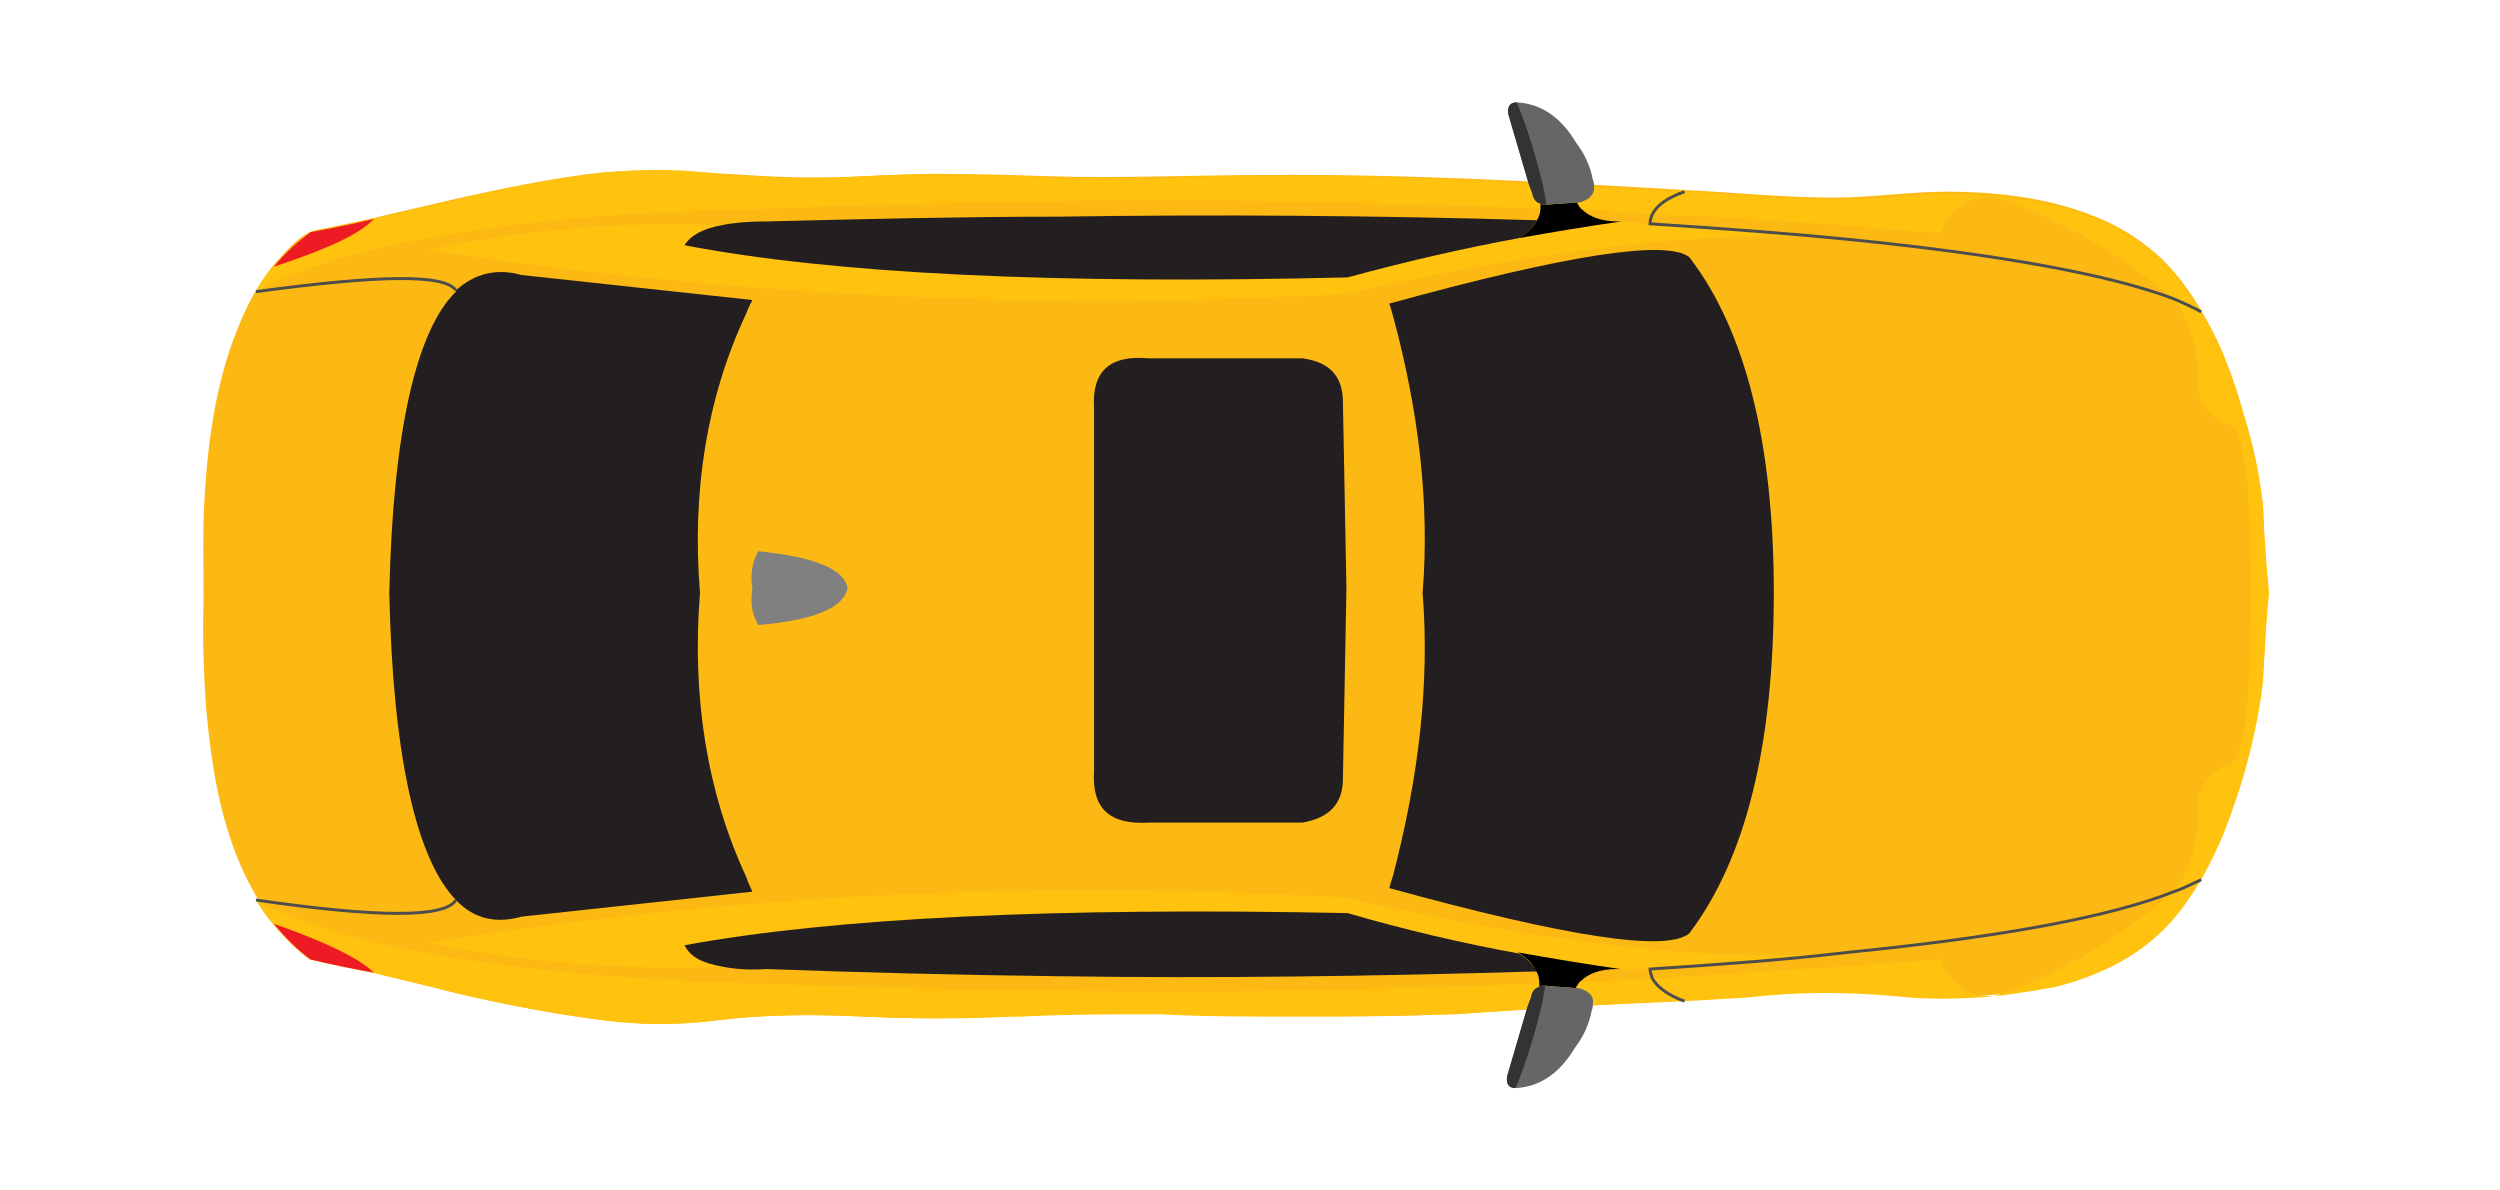 <?xml version="1.0" encoding="utf-8"?>
<!-- Generator: Adobe Illustrator 24.3.0, SVG Export Plug-In . SVG Version: 6.00 Build 0)  -->
<svg version="1.1" id="Layer_1" xmlns="http://www.w3.org/2000/svg" xmlns:xlink="http://www.w3.org/1999/xlink" x="0px" y="0px"
	 viewBox="0 0 210 100" style="enable-background:new 0 0 210 100;" xml:space="preserve">
<style type="text/css">
	.st0{fill:#FDB913;}
	.st1{fill:#FFC20E;}
	.st2{fill:#ED1C24;}
	.st3{fill:#231F20;}
	.st4{fill:#666666;}
	.st5{fill:#333333;}
	.st6{fill:none;stroke:#4D4D4D;stroke-width:0.25;}
	.st7{fill:#808080;}
</style>
<path class="st0" d="M190.1,42.5c-0.3-2.6-0.8-5.1-1.6-7.6c-0.8-2.9-1.8-5.7-3.3-8.3c-1.3-2.3-2.9-4.5-5.1-6.1
	c-2.1-1.6-4.5-2.6-7.1-3.3c-3-0.8-6.3-1.1-9.4-1.1c-3.2,0-6.4,0.5-9.6,0.5c-3.9,0-7.9-0.4-11.8-0.6c-11.9-0.7-23.9-1.4-35.8-1.3
	c-6.1,0-12.3,0.3-18.4,0.1c-3.1-0.1-6.2-0.2-9.4-0.2c-3.3,0-6.5,0.3-9.7,0.3C62.3,15,56,13.8,49.6,14.6C43.3,15.4,37.1,17,31,18.4
	c-1.4,0.3-2.8,0.6-4.3,0.9c-1.3,0.2-2.4,1.5-3.3,2.5c-1.5,1.6-2.6,3.7-3.4,5.7c-1.8,4.4-2.5,9.2-2.8,14c-0.2,3-0.1,6-0.1,9
	c-0.1,2.9,0,5.9,0.2,8.8c0.4,4.6,1.1,9.3,3,13.6c1,2.2,2.2,4.2,3.9,6c0.5,0.5,0.9,0.9,1.4,1.3c0.6,0.5,1.2,0.5,1.9,0.7
	c1.5,0.3,3.1,0.6,4.6,1c6.2,1.5,12.4,3.1,18.7,3.8c3.1,0.4,6.3,0.4,9.5,0s6.5-0.5,9.8-0.4c3.3,0.1,6.5,0.3,9.8,0.2
	c3.1,0,6.2-0.2,9.3-0.3c11.4-0.3,22.8,0.6,34.1-0.1c4.3-0.3,8.7-0.5,13-0.8c2.2-0.1,4.4-0.2,6.6-0.4c4.2-0.2,8.5-0.7,12.7-0.6
	c3.2,0.1,6.4,0.5,9.6,0.4c3-0.1,6.2-0.5,9.1-1.4c2.4-0.8,4.6-1.9,6.5-3.5c2.1-1.8,3.6-4.1,4.9-6.6c2.3-4.5,3.7-9.7,4.3-14.7
	c0.3-2.5,0.3-5.1,0.5-7.6c0.1-1.1-0.2-2.2-0.2-3.3C190.2,45.3,190.1,43.9,190.1,42.5"/>
<g>
	<path class="st1" d="M190.1,42.6c-0.3-2.7-1-6.1-2.4-10.1c-0.7-2.3-1.7-4.5-2.8-6.3c-0.8-1.3-1.6-2.5-2.5-3.5
		c-2.3-2.5-5.5-4.4-9.7-5.4c-1.7-0.3-3.5-0.7-5.2-0.8c5,1.6,10,4.4,15.1,8.6c1.1,1.5,1.8,3.3,2,5.4v2.1c0.3,1.5,1.2,2.6,2.8,3.1
		c1.1,0.5,1.7,5.2,1.7,14.1c0,9-0.6,13.8-1.7,14.4c-1.6,0.5-2.5,1.6-2.8,3.2v2.1c-0.2,2.1-0.9,3.9-2,5.4c-5.1,4.3-10.1,7.2-15.1,8.8
		c1.7-0.2,3.5-0.5,5.2-0.8c4.2-1.1,7.4-2.9,9.7-5.5c0.9-1,1.7-2.2,2.5-3.5c1.1-2,2.1-4.1,2.8-6.5c1.4-4,2.1-7.5,2.4-10.2
		c0.1-2.8,0.3-5.3,0.5-7.4C190.4,47.7,190.2,45.4,190.1,42.6z"/>
	<path class="st1" d="M138.6,18.8c-0.8-0.1-1.6-0.1-2.4-0.2c-2.8,0.4-5.8,0.9-8.6,1.4c-4.9,0.9-9.6,2-14.4,3.3
		C88.6,23.9,70,23,57.5,20.6c0.5-0.8,1.5-1.4,3.2-1.7C52,18.6,43.8,19.3,36,21c24.8,3.8,50.4,5.1,76.9,3.7
		c17.3-3.9,31.4-5.5,42.3-4.6C150.2,19.6,144.7,19.2,138.6,18.8z"/>
	<path class="st1" d="M113.2,76.7c4.8,1.4,9.5,2.5,14.4,3.4c2.8,0.5,5.8,1,8.6,1.3c0.8,0,1.6,0,2.4,0c6.1-0.4,11.6-0.8,16.6-1.4
		c-10.9,0.9-25-0.7-42.3-4.6c-26.5-1.5-52.1-0.2-76.9,3.8c7.8,1.6,16,2.3,24.7,2c-1.7-0.3-2.7-0.8-3.2-1.8
		C70,77.1,88.6,76.2,113.2,76.7z"/>
	<path class="st1" d="M163,80.6c-8,0.6-16.1,1.1-24.2,1.6c-1.9,0.2-3.9,0.2-5.9,0.3l-3.5,0.1c-13.5,0.6-27.2,0.8-40.9,0.6
		c-8.5,0-17-0.3-25.5-0.6c-8.4-0.2-16.5-0.9-24-2c-7.6-1.2-13.4-2.8-17.5-5c0.4,0.7,0.9,1.4,1.4,2c1,1.2,2,2.2,3.1,3
		c1.7,0.4,3.6,0.8,5.3,1.1c2,0.5,4,0.9,6.1,1.5c3.9,1,7.9,1.7,11.8,2.3c3.7,0.6,7.3,0.7,11,0.2c4.2-0.5,8.4-0.5,12.5-0.3
		c4,0.2,8.1,0.2,12.2,0c0.2,0,0.5,0,0.8,0c3.8-0.2,7.7-0.2,11.7-0.2c3.7,0.2,7.7,0.2,12,0.2c4.2,0,8.5-0.1,12.9-0.2l4.4-0.3l6.2-0.4
		l1-0.1l0,0h0.9h0.1l6.6-0.3l5.2-0.3c4.3-0.5,8.4-0.5,12.7-0.1c2.7,0.3,5.4,0.2,8.1,0C165.3,83.7,163.8,82.7,163,80.6z"/>
	<path class="st1" d="M159.4,16.5c-4.3,0.4-8.4,0.3-12.7-0.1l-5.2-0.3l-6.9-0.4h-0.1h-0.6l0,0l-3.5-0.2l0,0l-2-0.1l-6.1-0.3
		c-4.4-0.2-8.7-0.3-12.9-0.3c-4.3,0-8.3,0-12,0.2c-4,0-7.9,0-11.7-0.2c-0.3,0-0.6,0-0.8,0c-4.1-0.2-8.2-0.2-12.2,0
		c-4.1,0.3-8.3,0.2-12.5-0.2c-3.7-0.5-7.3-0.4-11,0.1c-3.9,0.5-7.9,1.4-11.8,2.3c-2.1,0.5-4.1,1-6.1,1.4c-1.7,0.4-3.6,0.8-5.3,1.1
		c-1.1,0.8-2.1,1.7-3.1,2.9c-0.5,0.7-1,1.3-1.4,2.1c4.1-2.2,9.9-3.9,17.5-5c7.5-1.2,15.6-1.8,24-1.9c8.5-0.4,17-0.6,25.5-0.7
		c13.7-0.2,27.3,0.1,40.8,0.6l5.3,0.2c1.4,0.1,2.8,0.2,4.2,0.3c8.1,0.3,16.2,0.9,24.2,1.6c0.8-2.1,2.3-3.1,4.5-3.1
		C164.8,16.2,162.1,16.2,159.4,16.5z"/>
</g>
<path class="st2" d="M31.4,18.4c-1.7,0.4-3.6,0.8-5.3,1.1C25,20.3,24,21.2,23,22.4C27.6,20.9,30.3,19.6,31.4,18.4z"/>
<path class="st2" d="M26.1,80.6c1.7,0.4,3.6,0.8,5.3,1.1c-1.1-1.1-3.8-2.5-8.4-4.1C24,78.8,25,79.8,26.1,80.6z"/>
<path class="st3" d="M60.7,18.9c-1.7,0.3-2.7,0.9-3.2,1.7c12.5,2.4,31.1,3.3,55.7,2.7c4.8-1.3,9.5-2.4,14.4-3.3
	c0.8-0.5,1.3-1,1.5-1.5c-13.4-0.4-26.9-0.5-40.4-0.3c-8.1,0-16.2,0.2-24.3,0.4C62.9,18.6,61.7,18.7,60.7,18.9z"/>
<path class="st3" d="M60.7,81.2c1,0.2,2.2,0.3,3.7,0.2c8.1,0.3,16.2,0.5,24.3,0.6c13.5,0.2,27,0,40.4-0.4c-0.2-0.4-0.7-1-1.5-1.5
	c-4.9-0.9-9.6-2-14.4-3.4c-24.6-0.5-43.2,0.4-55.7,2.7C58,80.4,59,80.9,60.7,81.2z"/>
<path class="st3" d="M116.7,25.5c0.1,0.3,0.2,0.6,0.3,1c2.2,8.1,3.1,15.9,2.5,23.3c0.6,7.5-0.3,15.4-2.5,23.8
	c-0.1,0.3-0.2,0.6-0.3,1c14.9,4.1,23.3,5.4,25.2,3.8c4.7-6.2,7.1-15.7,7.1-28.6c0-12.6-2.4-22.1-7.1-28.2
	C140,20.1,131.6,21.4,116.7,25.5z"/>
<path class="st3" d="M62.7,26.3c0.1-0.3,0.3-0.7,0.5-1.1l-19.4-2.1c-2.1-0.6-4-0.1-5.5,1.3v0.1C35,27.7,33,36.2,32.7,49.8
	C33,63.6,35,72.2,38.3,75.6l0,0c1.5,1.6,3.4,2,5.5,1.4l19.4-2.1c-0.2-0.5-0.4-0.8-0.5-1.2c-3.3-7.1-4.6-15.1-3.9-23.9
	C58.1,41.2,59.4,33.3,62.7,26.3z"/>
<g>
	<path d="M132.5,17.1c0-0.1,0-0.1-0.1-0.1c-0.8,0.1-1.7,0.1-2.5,0.2c-0.2,0-0.4,0-0.5-0.1c0,0.1,0,0.2,0,0.4c0,0.3-0.1,0.7-0.3,1
		c-0.2,0.5-0.7,1-1.5,1.5c2.8-0.5,5.8-1,8.6-1.4c-0.1,0-0.1,0-0.2,0h-0.1c-1.4,0-2.4-0.4-3-1C132.7,17.5,132.6,17.2,132.5,17.1z"/>
	<path class="st4" d="M133.9,15.7c0-0.2,0-0.4-0.1-0.6c-0.2-1.1-0.7-2.2-1.4-3.1c-1.3-2.2-3-3.3-5-3.4c-0.6,0-0.8,0.4-0.7,1l1.7,5.8
		l0.3,0.8c0.1,0.5,0.3,0.8,0.7,0.9c0.1,0.1,0.3,0.1,0.5,0.1c0.8-0.1,1.7-0.1,2.5-0.2c0.2,0,0.3,0,0.3,0S134,16.7,133.9,15.7z"/>
	<path class="st5" d="M127.4,8.6c-0.6,0-0.8,0.4-0.7,1l1.7,5.8l0.3,0.8c0.1,0.5,0.3,0.8,0.7,0.9c0.1,0.1,0.3,0.1,0.5,0.1
		c-0.1-0.6-0.2-1.2-0.3-1.7C129,13.1,128.3,10.7,127.4,8.6z"/>
</g>
<g>
	<path d="M132.8,82.4c0.6-0.6,1.6-1,3-1h0.1c0.1,0,0.1,0,0.2,0c-2.8-0.4-5.8-0.9-8.6-1.4c0.8,0.5,1.3,1,1.5,1.5
		c0.2,0.3,0.3,0.7,0.3,1c0,0.2,0,0.3,0,0.4c0.1-0.1,0.3-0.1,0.5-0.1c0.8,0.1,1.7,0.1,2.5,0.2c0.1,0,0.1,0,0.1-0.1
		C132.5,82.8,132.6,82.5,132.8,82.4z"/>
	<path class="st4" d="M133.8,84.3c0,0.2,0,0.4-0.1,0.6c-0.2,1.1-0.7,2.2-1.4,3.1c-1.3,2.2-3,3.3-5,3.4c-0.6,0-0.8-0.4-0.7-1l1.7-5.8
		l0.3-0.8c0.1-0.5,0.3-0.8,0.7-0.9c0.1-0.1,0.3-0.1,0.5-0.1c0.8,0.1,1.7,0.1,2.5,0.2c0.2,0,0.3,0,0.3,0S134,83.3,133.8,84.3z"/>
	<path class="st5" d="M129.5,84.5c0.1-0.5,0.2-1.1,0.3-1.7c-0.2,0-0.4,0-0.5,0.1c-0.4,0.1-0.6,0.4-0.7,0.9l-0.3,0.8l-1.7,5.8
		c-0.1,0.6,0.1,1,0.7,1C128.2,89.3,128.9,86.9,129.5,84.5z"/>
</g>
<path class="st6" d="M141.5,84.1c-1.4-0.5-2.3-1.2-2.7-1.9c-0.1-0.3-0.2-0.6-0.2-0.8c6.1-0.4,11.6-0.8,16.6-1.4
	c13-1.3,22.1-3,27.4-5.1l0,0c0.9-0.3,1.6-0.7,2.3-1"/>
<path class="st6" d="M38.3,24.4c-0.9-1.4-6.5-1.3-16.8,0.1"/>
<path class="st6" d="M21.5,75.6c10.3,1.5,15.9,1.5,16.8,0"/>
<path class="st6" d="M184.9,26.2c-0.7-0.4-1.4-0.7-2.3-1.1l0,0c-5.3-2-14.4-3.7-27.4-5c-5-0.5-10.5-0.9-16.6-1.3
	c0-0.3,0.1-0.6,0.2-0.8c0.4-0.8,1.3-1.4,2.7-1.9"/>
<path class="st7" d="M63.7,46.3c-0.5,0.9-0.7,1.9-0.5,3.1c-0.2,1.3,0,2.3,0.5,3.1c4.8-0.4,7.2-1.5,7.5-3.1
	C70.9,47.8,68.5,46.8,63.7,46.3z"/>
<path class="st3" d="M113.1,49.4l-0.3-15.9c-0.1-1.9-1.1-3.1-3.4-3.4H96.5c-3.3-0.3-4.8,1.1-4.6,4.2v30.5c-0.2,3.1,1.3,4.5,4.6,4.3
	h12.9c2.3-0.4,3.3-1.6,3.4-3.4L113.1,49.4z"/>
</svg>
